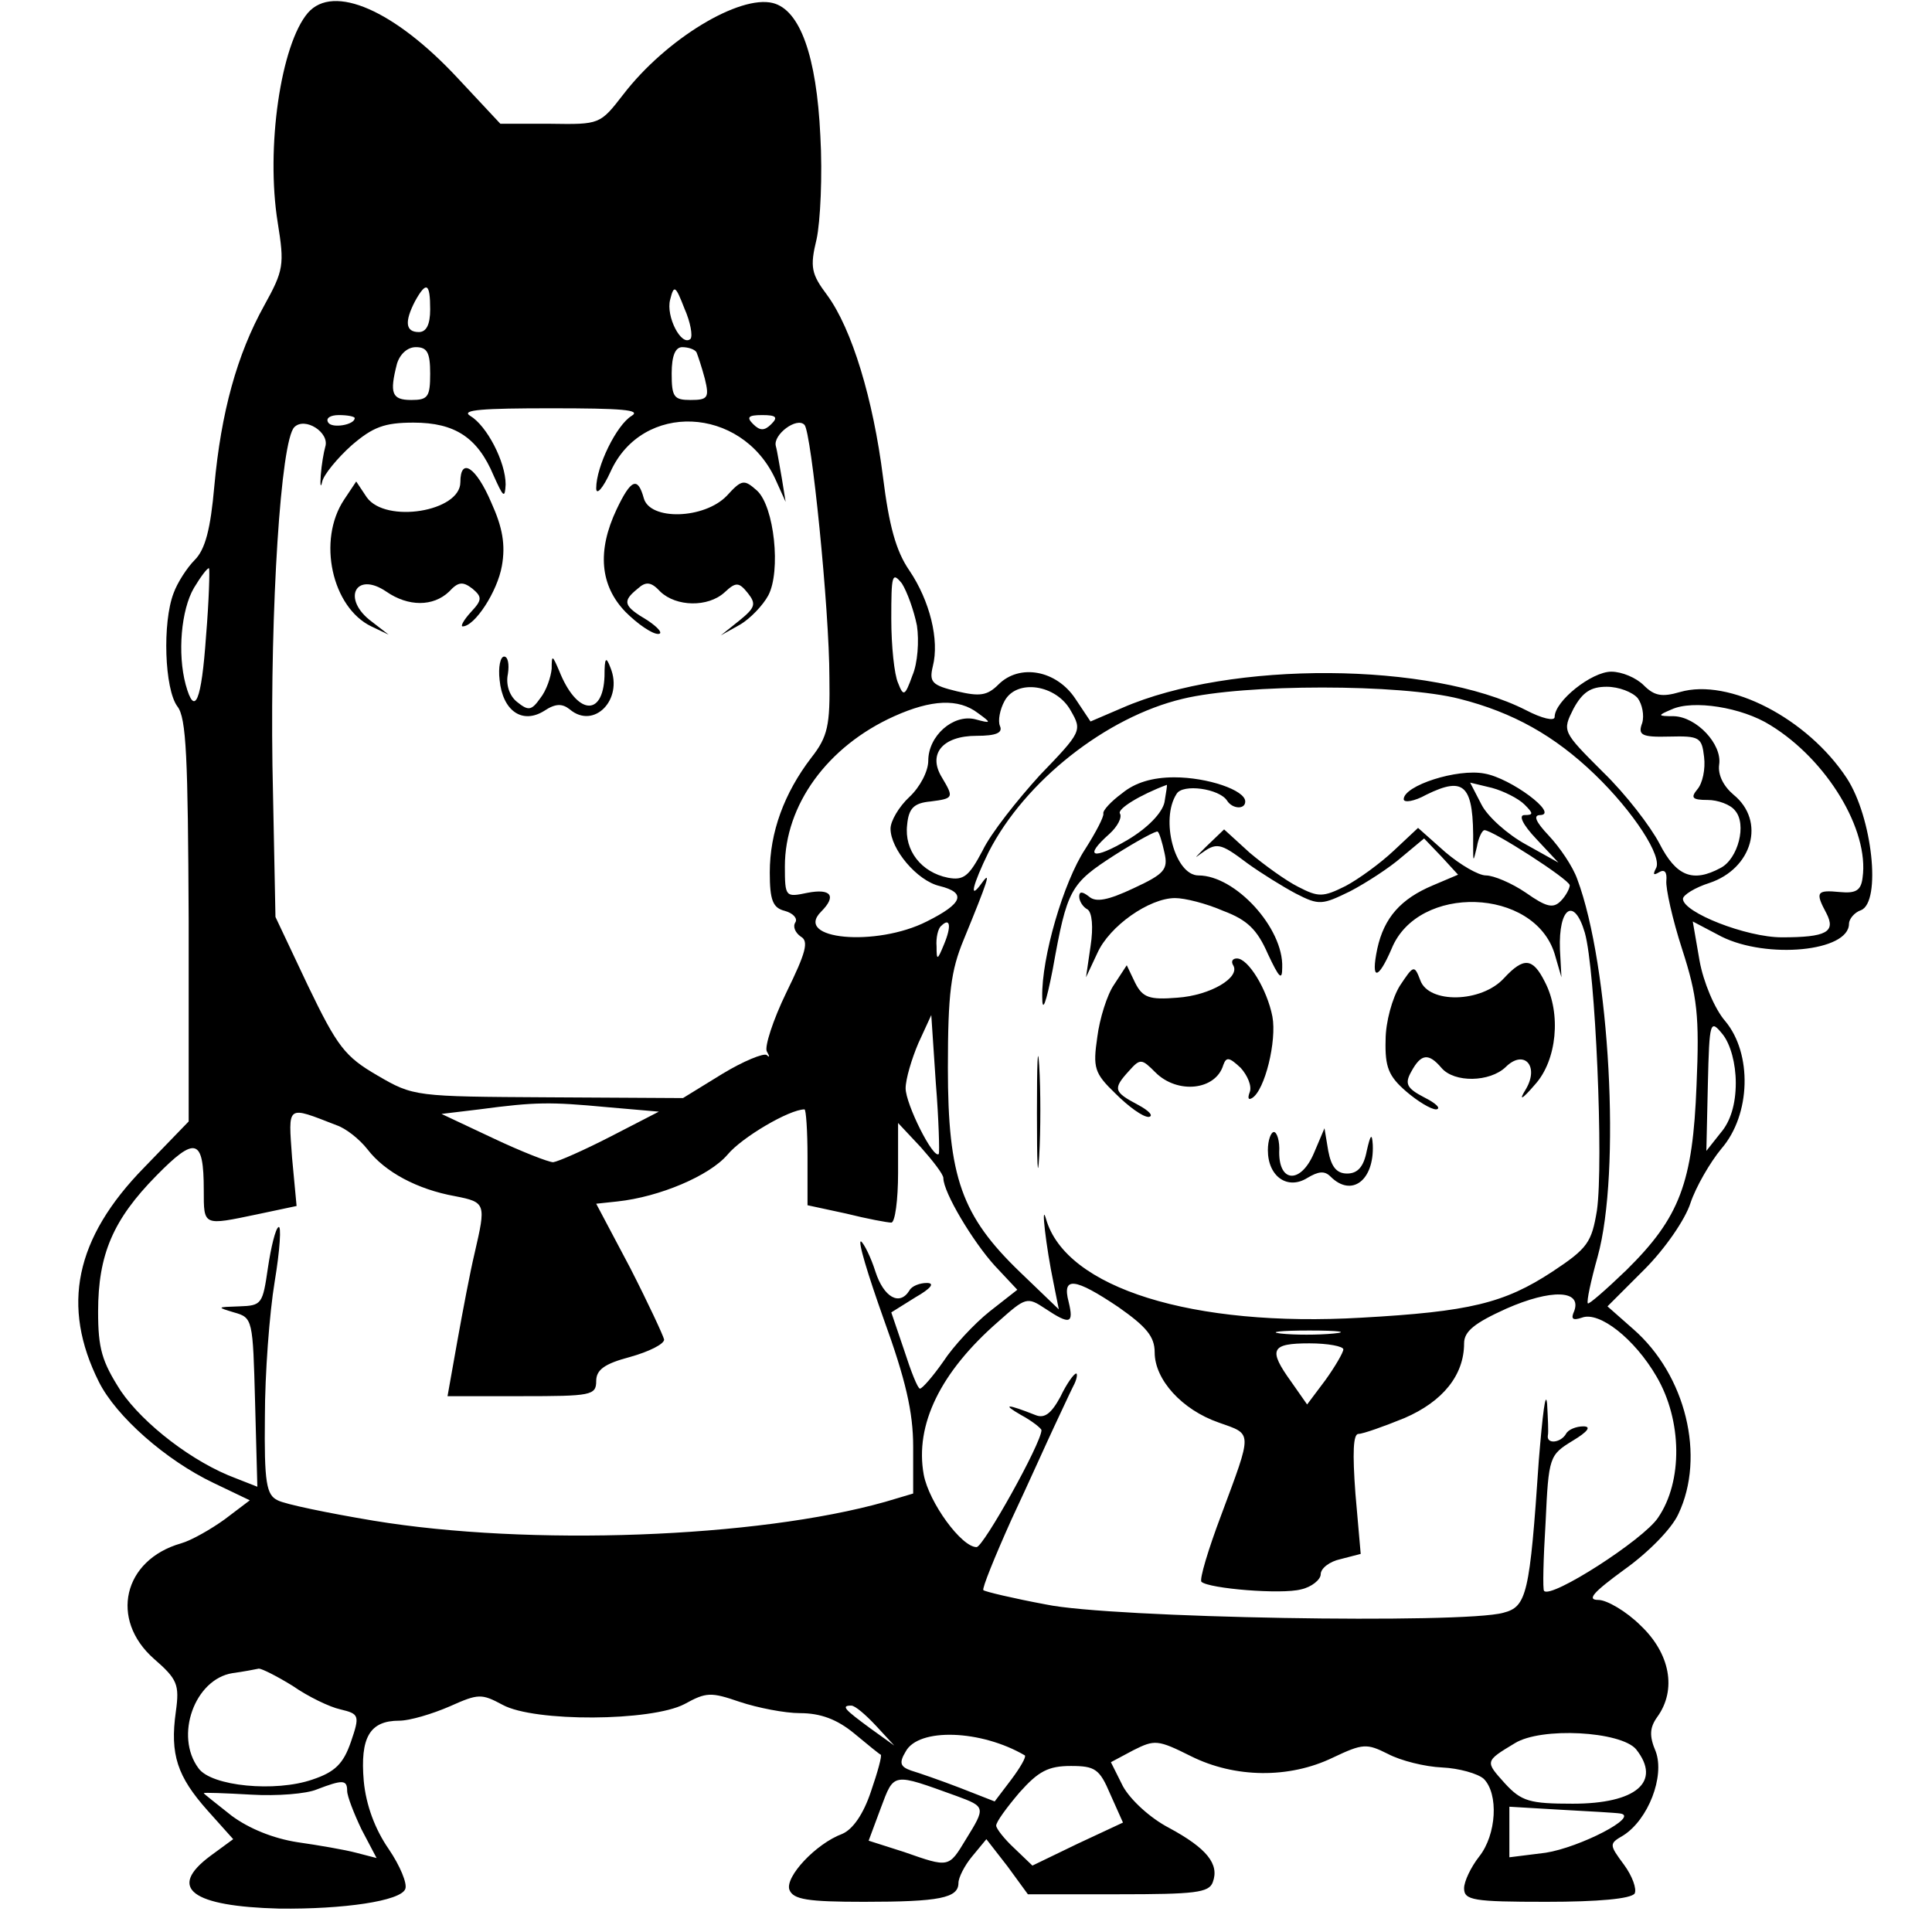 <?xml version="1.0" standalone="no"?>
<!DOCTYPE svg PUBLIC "-//W3C//DTD SVG 20010904//EN"
 "http://www.w3.org/TR/2001/REC-SVG-20010904/DTD/svg10.dtd">
<svg version="1.0" xmlns="http://www.w3.org/2000/svg"
 width="256pt" height="256pt" viewBox="0 0 256 256"
 preserveAspectRatio="xMidYMid meet">
<g transform="translate(0,256) scale(0.1,-0.1)"
fill="#000000" stroke="none">
<path d="M408 2543 c-36 -42 -56 -179 -40 -278 9 -56 8 -63 -18 -110 -36 -65
-57 -141 -66 -239 -5 -57 -12 -84 -26 -98 -10 -10 -23 -30 -28 -44 -15 -39
-12 -127 5 -150 12 -15 14 -67 15 -284 l0 -266 -59 -61 c-92 -94 -110 -184
-60 -284 23 -46 89 -104 152 -134 l48 -23 -33 -25 c-18 -13 -44 -28 -58 -32
-77 -22 -95 -101 -36 -153 31 -27 34 -34 29 -70 -8 -57 2 -86 42 -131 l34 -38
-30 -22 c-58 -43 -25 -67 91 -70 85 -1 161 10 167 26 3 7 -7 31 -22 53 -18 26
-30 58 -33 90 -5 58 8 80 47 80 14 0 44 9 67 19 38 17 42 17 70 2 42 -23 197
-22 241 1 29 16 35 16 73 3 24 -8 60 -15 80 -15 27 0 49 -8 72 -27 18 -15 34
-28 35 -28 2 -1 -4 -23 -13 -49 -10 -30 -24 -50 -38 -56 -35 -13 -76 -57 -70
-74 5 -13 24 -16 99 -16 100 0 125 5 125 25 0 7 8 23 18 35 l19 23 28 -36 27
-37 120 0 c101 0 120 2 125 16 9 24 -8 45 -58 72 -25 13 -51 37 -61 55 l-16
32 30 16 c28 14 32 14 76 -8 58 -29 130 -30 188 -2 40 19 45 19 73 5 17 -9 49
-17 72 -18 22 -1 47 -8 55 -15 20 -20 17 -74 -6 -103 -11 -14 -20 -33 -20 -42
0 -16 12 -18 109 -18 69 0 112 4 117 11 3 6 -3 23 -14 38 -20 27 -20 28 -1 39
33 21 55 78 43 111 -9 21 -8 32 2 46 26 36 17 84 -22 121 -19 19 -45 34 -56
34 -16 0 -7 10 34 40 31 22 63 54 72 74 36 76 10 184 -60 245 l-34 30 49 49
c27 27 54 66 61 88 7 21 26 54 41 72 39 45 41 126 5 169 -14 16 -29 52 -34 80
l-9 52 38 -20 c60 -30 169 -20 169 17 0 6 7 15 16 18 27 11 15 123 -19 175
-52 79 -156 133 -221 114 -24 -7 -34 -5 -48 9 -10 10 -29 18 -43 18 -26 0 -75
-39 -75 -60 0 -6 -17 -2 -38 9 -126 64 -391 66 -535 3 l-42 -18 -20 30 c-25
38 -74 47 -102 19 -15 -15 -25 -16 -55 -9 -33 8 -37 12 -32 33 9 35 -4 87 -31
127 -18 26 -27 60 -35 124 -13 103 -41 196 -74 241 -21 28 -23 37 -14 74 5 23
8 85 5 137 -5 106 -27 167 -63 176 -44 11 -141 -47 -198 -121 -31 -40 -31 -40
-97 -39 l-66 0 -57 61 c-83 89 -164 125 -198 86z m162 -393 c0 -20 -5 -30 -15
-30 -18 0 -19 14 -5 41 15 27 20 24 20 -11z m345 -39 c-12 -11 -33 30 -27 52
5 20 7 19 19 -12 8 -18 11 -36 8 -40z m-345 -46 c0 -31 -3 -35 -25 -35 -26 0
-29 9 -19 48 4 13 14 22 25 22 15 0 19 -7 19 -35z m353 28 c2 -5 7 -20 11 -35
6 -25 4 -28 -19 -28 -22 0 -25 4 -25 35 0 24 5 35 14 35 8 0 17 -3 19 -7z
m-86 -84 c-20 -12 -47 -67 -47 -96 0 -10 9 0 19 22 42 93 173 87 218 -9 l14
-31 -5 31 c-3 16 -6 36 -8 43 -4 15 28 39 38 28 9 -9 33 -244 33 -335 1 -63
-2 -78 -24 -106 -36 -47 -55 -99 -55 -152 0 -37 4 -47 20 -51 11 -3 17 -10 14
-15 -4 -6 0 -14 7 -19 11 -6 7 -21 -19 -74 -18 -37 -29 -72 -26 -78 4 -7 4 -9
0 -5 -4 3 -31 -8 -59 -25 l-52 -32 -178 1 c-177 1 -179 1 -227 29 -43 25 -53
38 -92 119 l-43 91 -4 201 c-3 209 11 430 29 448 14 14 47 -7 41 -26 -2 -7 -5
-24 -6 -38 -1 -14 0 -17 2 -8 2 9 20 31 39 48 28 24 43 30 82 30 55 0 85 -20
106 -70 13 -29 15 -31 16 -12 0 30 -25 78 -47 91 -13 8 17 10 107 10 94 0 120
-2 107 -10z m-367 -3 c0 -9 -30 -14 -35 -6 -4 6 3 10 14 10 12 0 21 -2 21 -4z
m552 -8 c-9 -9 -15 -9 -24 0 -9 9 -7 12 12 12 19 0 21 -3 12 -12z m-749 -281
c-6 -86 -15 -108 -27 -64 -11 41 -6 99 11 128 9 15 18 27 20 26 1 -2 0 -42 -4
-90z m942 14 c3 -20 1 -50 -6 -66 -10 -28 -12 -28 -19 -10 -5 11 -9 49 -9 85
0 58 1 63 14 47 7 -11 16 -36 20 -56z m204 -113 c15 -26 14 -28 -41 -85 -30
-33 -65 -77 -76 -100 -18 -34 -25 -40 -46 -36 -35 7 -58 36 -54 70 2 22 9 29
31 31 31 4 31 5 15 32 -19 31 1 55 46 55 26 0 35 4 31 13 -3 7 0 22 6 33 16
30 69 22 88 -13z m515 16 c71 -18 126 -49 179 -100 51 -49 91 -110 81 -125 -4
-8 -3 -9 4 -5 8 5 11 0 10 -11 -1 -10 8 -51 21 -91 20 -62 23 -88 19 -180 -5
-129 -22 -175 -93 -245 -27 -26 -50 -46 -51 -44 -2 2 4 30 13 62 31 112 16
385 -27 500 -6 17 -23 42 -38 58 -17 18 -21 27 -11 27 25 1 -39 49 -74 55 -36
7 -107 -16 -107 -34 0 -5 14 -3 30 6 51 25 63 13 62 -67 0 -23 0 -23 5 -2 2
12 7 22 10 22 11 0 112 -65 113 -73 0 -4 -5 -14 -12 -21 -10 -10 -19 -8 -46
11 -19 13 -43 23 -53 23 -10 0 -34 14 -54 31 l-36 32 -32 -30 c-18 -17 -47
-38 -64 -47 -30 -15 -36 -15 -63 -1 -16 8 -45 29 -64 45 l-34 31 -24 -23 c-13
-13 -17 -17 -8 -10 22 16 26 16 63 -12 18 -13 47 -31 64 -40 31 -16 35 -15 72
3 21 11 52 31 68 45 l30 25 23 -24 22 -24 -33 -14 c-43 -18 -65 -43 -74 -84
-9 -43 1 -42 19 0 35 86 189 81 216 -7 l9 -31 -2 37 c-2 56 19 70 33 22 14
-49 25 -305 16 -368 -7 -42 -12 -50 -59 -81 -64 -42 -110 -53 -253 -61 -223
-13 -392 39 -418 131 -7 24 0 -37 10 -85 l7 -35 -51 49 c-78 75 -96 126 -96
271 0 99 4 129 21 170 32 78 37 93 24 75 -18 -25 -12 -2 9 41 48 94 156 179
257 203 82 20 289 20 367 0z m236 1 c6 -8 9 -23 6 -33 -6 -16 -1 -19 36 -18
40 1 43 -1 46 -27 2 -16 -2 -35 -9 -43 -9 -11 -7 -14 14 -14 13 0 30 -6 36
-14 16 -18 4 -64 -19 -76 -37 -20 -59 -11 -81 32 -12 23 -45 66 -75 95 -54 54
-54 54 -39 84 12 22 23 29 44 29 16 0 34 -7 41 -15z m-874 -20 c18 -13 18 -14
-4 -8 -29 7 -62 -22 -62 -55 0 -14 -11 -35 -25 -48 -14 -13 -25 -32 -25 -42 0
-27 35 -69 65 -76 36 -9 31 -23 -17 -47 -67 -34 -177 -24 -140 13 21 21 13 31
-18 25 -29 -6 -30 -6 -30 35 0 81 56 159 145 199 49 22 85 24 111 4z m1050
-16 c75 -46 131 -139 122 -202 -2 -17 -9 -21 -30 -19 -31 3 -33 0 -18 -28 13
-25 0 -32 -59 -32 -47 0 -131 33 -131 51 0 5 16 15 35 21 57 19 75 82 32 117
-13 11 -21 26 -19 40 4 27 -30 63 -60 64 -22 0 -22 1 -3 9 28 13 93 3 131 -21z
m-326 -105 c12 -12 12 -14 0 -14 -8 0 -3 -12 16 -32 l29 -31 -43 24 c-24 13
-51 37 -59 53 l-15 29 29 -7 c15 -4 35 -14 43 -22z m-769 -185 c-9 -22 -10
-22 -10 -3 -1 11 2 24 6 27 12 12 14 0 4 -24z m-7 -278 c-7 -8 -44 66 -44 87
0 12 8 39 17 60 l17 37 6 -90 c4 -49 5 -92 4 -94z m1056 94 c0 -28 -7 -51 -20
-66 l-19 -24 2 88 c2 85 3 87 20 66 10 -13 17 -38 17 -64z m-1496 -32 l69 -6
-64 -33 c-35 -18 -69 -33 -76 -34 -6 0 -42 14 -80 32 l-68 32 50 6 c75 10 94
10 169 3z m-358 -24 c12 -4 30 -18 41 -32 23 -30 66 -53 116 -62 41 -8 41 -10
26 -75 -6 -25 -16 -78 -23 -117 l-13 -73 98 0 c92 0 99 1 99 20 0 15 11 23 45
32 25 7 45 17 45 23 -1 5 -21 48 -45 95 l-45 85 28 3 c56 6 122 34 146 62 19
23 82 60 102 60 2 0 4 -28 4 -63 l0 -64 51 -11 c28 -7 55 -12 60 -12 5 0 9 30
9 66 l0 66 30 -32 c16 -18 30 -36 30 -41 0 -19 39 -84 68 -116 l30 -32 -37
-29 c-20 -16 -48 -46 -61 -66 -14 -20 -28 -36 -31 -36 -3 0 -12 23 -21 51
l-17 50 32 20 c21 12 26 19 15 19 -9 0 -20 -4 -23 -10 -13 -21 -34 -9 -45 25
-6 19 -15 37 -19 40 -5 2 9 -44 30 -103 29 -80 39 -123 39 -169 l0 -62 -37
-11 c-170 -48 -472 -59 -678 -25 -60 10 -118 22 -127 27 -15 7 -18 23 -17 111
0 56 6 137 13 179 7 42 9 75 5 72 -4 -2 -10 -27 -14 -54 -7 -48 -8 -50 -38
-51 -30 -1 -30 -1 -7 -8 25 -7 25 -9 28 -119 l3 -112 -28 11 c-57 21 -123 72
-153 116 -25 39 -30 56 -30 105 0 76 20 122 77 180 52 53 63 50 63 -19 0 -48
-1 -47 71 -32 l52 11 -6 64 c-5 71 -8 69 59 43z m1036 -241 c37 -26 48 -39 48
-60 0 -36 36 -76 85 -93 45 -16 45 -10 3 -123 -17 -45 -29 -85 -26 -88 10 -9
106 -17 132 -10 14 3 26 13 26 20 0 8 12 17 26 20 l27 7 -7 80 c-4 54 -3 79 4
79 6 0 34 10 61 21 51 22 79 57 79 99 0 16 14 27 56 46 59 26 100 25 90 -3 -5
-11 -2 -13 10 -9 23 9 70 -28 99 -78 34 -58 35 -139 2 -187 -19 -29 -142 -108
-151 -97 -2 1 -1 43 2 91 4 87 5 89 36 108 20 12 25 19 14 19 -9 0 -20 -4 -23
-10 -7 -12 -26 -14 -24 -2 1 4 0 23 -1 42 -2 19 -6 -14 -11 -75 -12 -178 -16
-194 -47 -202 -53 -15 -521 -7 -606 11 -43 8 -81 17 -83 19 -2 2 15 44 37 93
23 49 48 105 57 124 9 19 20 43 25 53 5 9 6 17 4 17 -3 0 -13 -14 -21 -31 -12
-22 -21 -29 -33 -24 -38 15 -45 15 -19 0 15 -8 27 -18 27 -20 0 -17 -77 -155
-86 -155 -20 0 -63 59 -70 96 -12 66 22 136 99 203 36 32 38 33 62 17 33 -22
38 -20 31 9 -9 34 8 32 66 -7z m285 -35 c-20 -2 -52 -2 -70 0 -17 2 0 4 38 4
39 0 53 -2 32 -4z m13 -21 c0 -4 -11 -23 -24 -41 l-24 -32 -21 30 c-31 43 -27
51 24 51 25 0 45 -4 45 -8z m-1392 -446 c20 -14 49 -28 63 -31 25 -6 26 -8 14
-43 -10 -29 -21 -40 -51 -50 -49 -17 -134 -9 -151 15 -32 43 -5 118 45 126 15
2 30 5 35 6 4 0 24 -10 45 -23z m773 -53 l24 -26 -32 23 c-34 25 -39 30 -25
30 5 0 19 -12 33 -27z m197 -39 c2 -2 -6 -16 -18 -32 l-22 -29 -46 18 c-26 10
-55 20 -65 23 -14 5 -16 10 -7 25 17 32 100 29 158 -5z m810 8 c34 -43 0 -72
-84 -72 -57 0 -68 3 -90 27 -26 29 -27 29 13 53 35 22 141 16 161 -8z m-697
-59 l17 -38 -60 -28 -60 -29 -24 23 c-13 12 -24 26 -24 30 0 5 14 24 31 44 25
28 38 35 68 35 32 0 38 -4 52 -37z m-203 -3 c38 -14 38 -15 12 -57 -23 -38
-22 -38 -82 -17 l-47 15 16 43 c18 48 15 47 101 16z m-808 7 c0 -7 9 -30 19
-51 l20 -38 -27 7 c-15 4 -50 10 -78 14 -32 5 -64 18 -87 35 -20 16 -37 29
-37 30 0 1 28 0 63 -2 34 -2 73 1 87 7 34 13 40 13 40 -2z m1687 -30 c26 -4
-54 -45 -99 -52 l-48 -6 0 33 0 34 68 -4 c37 -2 73 -4 79 -5z"/>
<path d="M610 1921 c0 -39 -99 -55 -124 -20 l-14 21 -16 -24 c-36 -54 -16
-143 36 -168 l23 -11 -22 17 c-41 30 -22 68 19 40 29 -20 62 -20 83 0 12 13
18 14 31 4 13 -11 13 -15 -2 -31 -10 -11 -14 -19 -11 -19 16 0 46 46 52 80 5
28 1 51 -14 84 -20 47 -41 61 -41 27z"/>
<path d="M963 1903 c-30 -31 -102 -33 -110 -3 -8 29 -17 25 -36 -15 -26 -55
-22 -101 12 -136 16 -16 35 -29 43 -29 7 0 1 8 -14 18 -32 19 -34 25 -13 42
11 10 18 9 30 -4 21 -20 63 -21 85 -1 15 14 19 14 31 -1 11 -14 10 -19 -11
-36 l-25 -20 25 14 c14 8 31 26 38 39 17 32 8 118 -15 139 -17 15 -20 15 -40
-7z"/>
<path d="M662 1659 c4 -41 30 -59 59 -41 15 10 24 10 34 2 32 -27 71 13 54 55
-6 16 -8 14 -8 -11 -2 -55 -37 -51 -60 7 -9 21 -10 22 -10 3 -1 -11 -7 -29
-15 -39 -12 -17 -16 -17 -31 -5 -10 8 -15 23 -12 37 2 13 0 23 -5 23 -5 0 -8
-14 -6 -31z"/>
<path d="M1487 1509 c-15 -11 -26 -23 -25 -27 1 -4 -10 -25 -24 -47 -29 -44
-58 -144 -57 -196 0 -22 5 -9 14 37 19 106 23 113 82 151 30 19 56 33 57 31 2
-1 6 -14 9 -28 5 -22 0 -28 -41 -47 -34 -16 -50 -19 -59 -11 -9 7 -13 7 -13 0
0 -6 5 -14 11 -17 6 -4 8 -23 4 -49 l-6 -41 15 32 c16 36 69 73 103 73 13 0
41 -7 64 -17 32 -12 45 -25 59 -57 15 -32 19 -36 19 -18 2 52 -62 122 -111
122 -31 0 -51 74 -29 108 8 14 57 7 67 -9 7 -11 24 -12 24 -1 0 15 -50 32 -94
32 -29 0 -52 -7 -69 -21z m56 -12 c-3 -14 -22 -34 -49 -50 -46 -27 -59 -23
-24 8 11 10 17 22 14 27 -4 6 27 25 62 38 1 0 -1 -10 -3 -23z"/>
<path d="M1634 1281 c10 -16 -30 -40 -74 -43 -37 -3 -46 0 -56 20 l-11 23 -17
-26 c-9 -13 -19 -45 -22 -69 -6 -41 -4 -48 24 -75 17 -17 36 -31 44 -31 7 1 1
8 -14 16 -32 17 -34 21 -12 45 15 17 17 16 35 -2 29 -29 80 -24 90 10 4 11 8
10 23 -4 9 -10 15 -24 12 -32 -3 -8 -2 -11 3 -8 17 10 33 76 27 108 -7 36 -32
77 -47 77 -6 0 -8 -4 -5 -9z"/>
<path d="M1993 1264 c-30 -33 -100 -34 -111 -3 -8 21 -9 20 -27 -7 -10 -16
-19 -48 -19 -72 -1 -36 4 -48 27 -68 15 -13 33 -24 40 -24 7 1 0 8 -16 16 -23
12 -26 18 -17 34 13 24 23 25 40 5 17 -20 64 -19 85 1 24 24 45 2 27 -29 -10
-16 -6 -15 12 6 29 32 35 94 13 136 -16 32 -28 33 -54 5z"/>
<path d="M1374 1085 c0 -66 1 -92 3 -57 2 34 2 88 0 120 -2 31 -3 3 -3 -63z"/>
<path d="M1680 1036 c0 -35 26 -53 52 -37 15 9 23 10 31 2 28 -28 58 -5 56 42
-1 16 -3 14 -8 -8 -4 -21 -12 -30 -26 -30 -14 0 -21 9 -25 30 l-5 30 -14 -33
c-17 -40 -46 -40 -46 1 1 15 -3 27 -7 27 -4 0 -8 -11 -8 -24z"/>
</g>
</svg>
